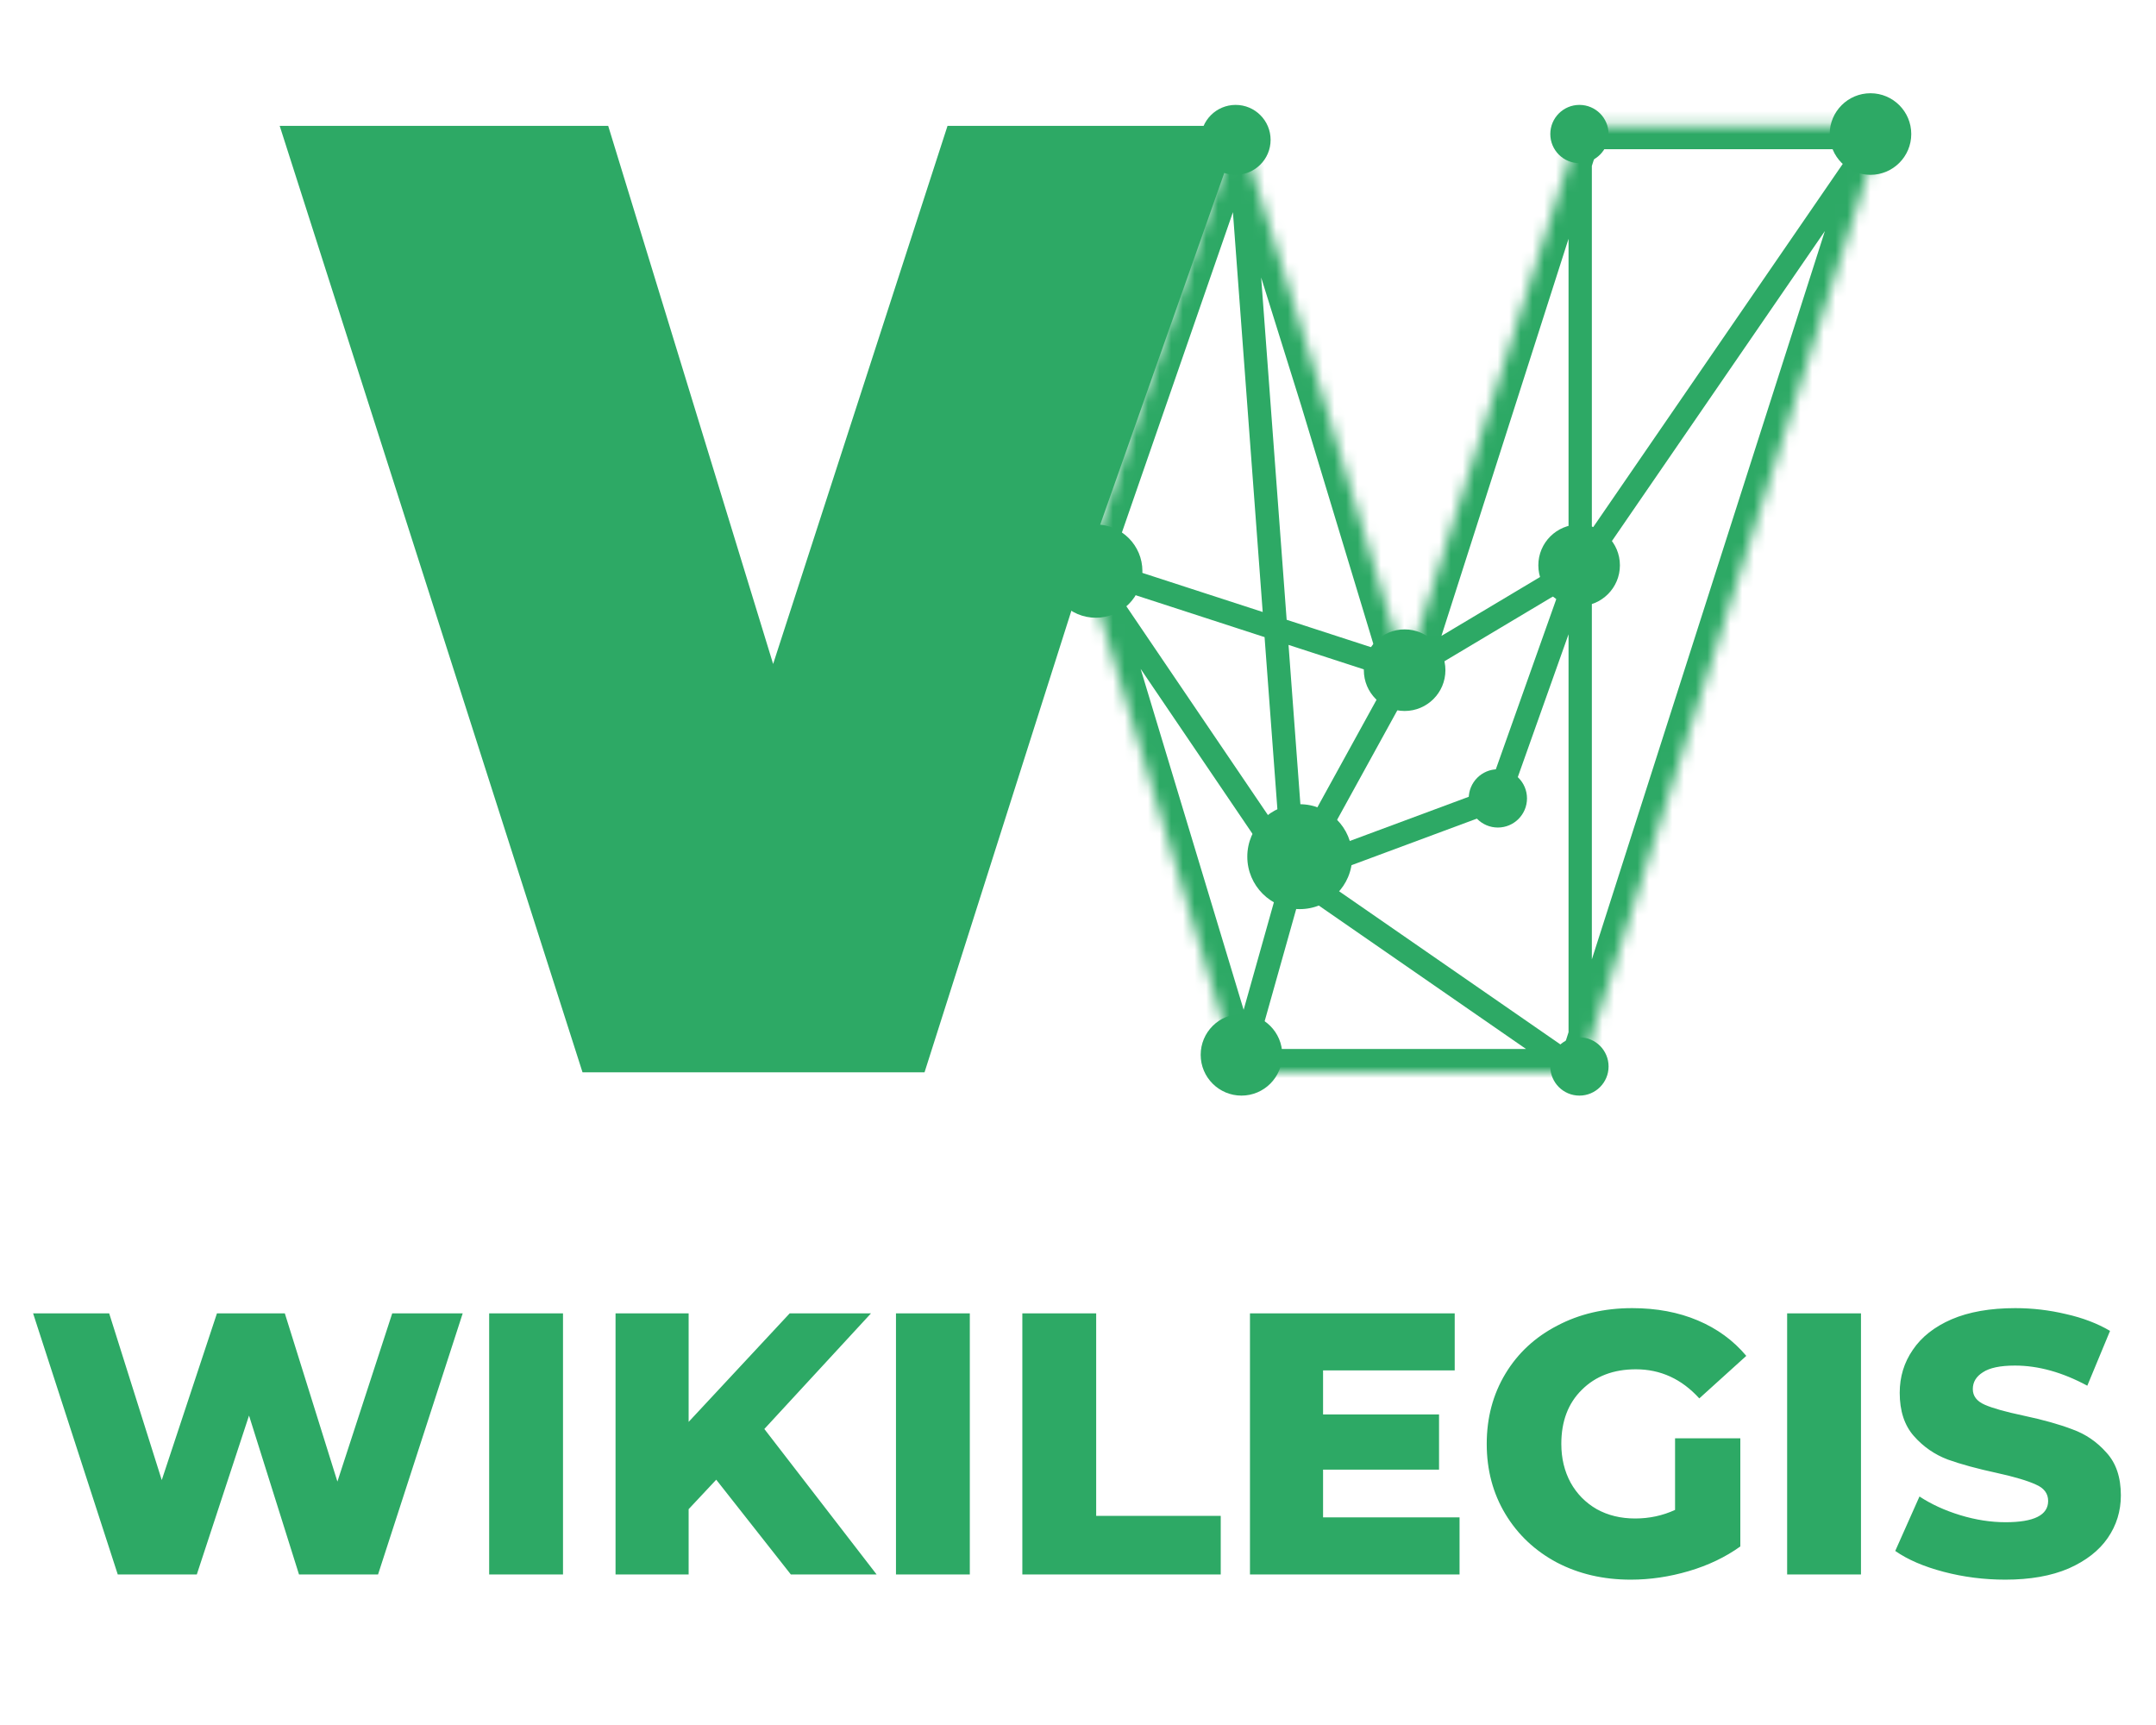 <svg width="185" height="148" viewBox="0 0 185 148" fill="none" xmlns="http://www.w3.org/2000/svg">
<path d="M39.704 112.682L32.44 135.082H25.656L21.368 121.45L16.888 135.082H10.104L2.84 112.682H9.368L13.88 126.986L18.616 112.682H24.44L28.952 127.114L33.656 112.682H39.704ZM41.974 112.682H48.31V135.082H41.974V112.682ZM61.458 126.954L59.09 129.482V135.082H52.818V112.682H59.09V121.994L67.762 112.682H74.738L65.586 122.602L75.218 135.082H67.858L61.458 126.954ZM76.881 112.682H83.217V135.082H76.881V112.682ZM87.724 112.682H94.06V130.058H104.748V135.082H87.724V112.682ZM125.24 130.186V135.082H107.256V112.682H124.824V117.578H113.528V121.354H123.48V126.09H113.528V130.186H125.24ZM143.732 123.402H149.332V132.682C148.052 133.599 146.58 134.303 144.916 134.794C143.252 135.285 141.588 135.53 139.924 135.53C137.578 135.53 135.466 135.039 133.588 134.058C131.711 133.055 130.239 131.669 129.172 129.898C128.106 128.127 127.572 126.122 127.572 123.882C127.572 121.642 128.106 119.637 129.172 117.866C130.239 116.095 131.722 114.719 133.62 113.738C135.519 112.735 137.663 112.234 140.052 112.234C142.143 112.234 144.02 112.586 145.684 113.29C147.348 113.994 148.735 115.007 149.844 116.33L145.812 119.978C144.298 118.314 142.484 117.482 140.372 117.482C138.452 117.482 136.906 118.069 135.732 119.242C134.559 120.394 133.972 121.941 133.972 123.882C133.972 125.119 134.239 126.229 134.772 127.21C135.306 128.17 136.052 128.927 137.012 129.482C137.972 130.015 139.071 130.282 140.308 130.282C141.524 130.282 142.666 130.037 143.732 129.546V123.402ZM153.349 112.682H159.685V135.082H153.349V112.682ZM172.065 135.53C170.252 135.53 168.492 135.306 166.785 134.858C165.078 134.41 163.692 133.813 162.625 133.066L164.705 128.394C165.708 129.055 166.87 129.589 168.193 129.994C169.516 130.399 170.817 130.602 172.097 130.602C174.529 130.602 175.745 129.994 175.745 128.778C175.745 128.138 175.393 127.669 174.689 127.37C174.006 127.05 172.897 126.719 171.361 126.378C169.676 126.015 168.268 125.631 167.137 125.226C166.006 124.799 165.036 124.127 164.225 123.21C163.414 122.293 163.009 121.055 163.009 119.498C163.009 118.133 163.382 116.906 164.129 115.818C164.876 114.709 165.985 113.834 167.457 113.194C168.95 112.554 170.774 112.234 172.929 112.234C174.401 112.234 175.852 112.405 177.281 112.746C178.71 113.066 179.969 113.546 181.057 114.186L179.105 118.89C176.972 117.738 174.902 117.162 172.897 117.162C171.638 117.162 170.721 117.354 170.145 117.738C169.569 118.101 169.281 118.581 169.281 119.178C169.281 119.775 169.622 120.223 170.305 120.522C170.988 120.821 172.086 121.13 173.601 121.45C175.308 121.813 176.716 122.207 177.825 122.634C178.956 123.039 179.926 123.701 180.737 124.618C181.569 125.514 181.985 126.741 181.985 128.298C181.985 129.642 181.612 130.858 180.865 131.946C180.118 133.034 178.998 133.909 177.505 134.57C176.012 135.21 174.198 135.53 172.065 135.53Z" fill="#2DA965"/>
<path d="M79.332 92L93.136 48.616L106.476 10.8H81.304L66.34 56.968L52.188 10.8H24L49.984 92H79.332Z" fill="#2DA965"/>
<mask id="path-3-inside-1" fill="white">
<path d="M135.592 92H106.244L93.136 48.616L106.244 10.8L113.552 34.174L120.628 57.548L135.592 10.8H161.576L151.464 42.4L141.352 74L135.592 92Z"/>
</mask>
<path d="M135.592 92L135.023 92.822L136.592 92H135.592ZM105.281 91.729C105.132 92.261 105.441 92.813 105.973 92.963C106.505 93.112 107.057 92.802 107.206 92.271L105.281 91.729ZM93.136 48.616L93.445 47.665L92.308 49.177L93.136 48.616ZM136.592 10.8C136.592 10.248 136.144 9.8 135.592 9.8C135.039 9.8 134.592 10.248 134.592 10.8H136.592ZM162.4 11.366C162.713 10.911 162.597 10.289 162.142 9.976C161.687 9.663 161.064 9.779 160.752 10.234L162.4 11.366ZM107.241 10.726C107.2 10.175 106.72 9.762 106.169 9.803C105.619 9.844 105.205 10.324 105.247 10.874L107.241 10.726ZM128.527 68.5L128.875 69.437L129.469 68.835L128.527 68.5ZM134.592 10.8V48.616H136.592V10.8H134.592ZM135.079 47.757L120.115 56.689L121.14 58.407L136.104 49.475L135.079 47.757ZM160.752 10.234L134.768 48.05L136.416 49.182L162.4 11.366L160.752 10.234ZM111.903 75.482L121.504 58.03L119.752 57.066L110.151 74.518L111.903 75.482ZM111.855 74.439L93.963 48.055L92.308 49.177L110.199 75.561L111.855 74.439ZM134.592 48.616V92H136.592V48.616H134.592ZM136.161 91.178L111.596 74.178L110.458 75.822L135.023 92.822L136.161 91.178ZM120.937 56.597L109.765 52.967L109.147 54.87L120.319 58.499L120.937 56.597ZM109.765 52.967L93.445 47.665L92.827 49.567L109.147 54.87L109.765 52.967ZM110.064 74.729L105.281 91.729L107.206 92.271L111.99 75.271L110.064 74.729ZM112.024 74.926L110.454 53.844L108.459 53.993L110.03 75.074L112.024 74.926ZM110.454 53.844L107.241 10.726L105.247 10.874L108.459 53.993L110.454 53.844ZM111.375 75.937L128.875 69.437L128.179 67.563L110.679 74.063L111.375 75.937ZM129.469 68.835L136.534 48.951L134.649 48.281L127.585 68.165L129.469 68.835ZM135.592 92V94L137.497 92.61L135.592 92ZM106.244 92L104.329 92.579L106.244 94V92ZM93.136 48.616L91.246 47.961L91.221 49.194L93.136 48.616ZM135.592 10.8V8.8L133.687 10.19L135.592 10.8ZM161.576 10.8L163.481 11.41L161.576 8.8V10.8ZM113.552 34.174L115.466 33.595L115.461 33.577L113.552 34.174ZM120.628 57.548L118.714 58.127L122.533 58.158L120.628 57.548ZM106.244 10.8L108.153 10.203L104.354 10.145L106.244 10.8ZM141.352 74L139.447 73.39L139.447 73.39L141.352 74ZM151.464 42.4L149.559 41.791L149.559 41.791L151.464 42.4ZM135.592 90H106.244V94H135.592V90ZM108.158 91.422L95.05 48.038L91.221 49.194L104.329 92.579L108.158 91.422ZM135.592 12.8H161.576V8.8H135.592V12.8ZM111.638 34.754L118.714 58.127L122.542 56.969L115.466 33.595L111.638 34.754ZM115.461 33.577L108.153 10.203L104.335 11.397L111.643 34.771L115.461 33.577ZM95.025 49.271L108.133 11.455L104.354 10.145L91.246 47.961L95.025 49.271ZM122.533 58.158L137.497 11.41L133.687 10.19L118.723 56.938L122.533 58.158ZM139.447 73.39L133.687 91.391L137.497 92.61L143.257 74.61L139.447 73.39ZM159.671 10.191L149.559 41.791L153.369 43.01L163.481 11.41L159.671 10.191ZM149.559 41.791L139.447 73.39L143.257 74.61L153.369 43.01L149.559 41.791Z" fill="#2DA965" mask="url(#path-3-inside-1)"/>
<circle cx="120.527" cy="57.5" r="3.5" fill="#2DA965"/>
<path d="M116.027 73.5C116.027 75.985 114.013 78 111.527 78C109.042 78 107.027 75.985 107.027 73.5C107.027 71.015 109.042 69 111.527 69C114.013 69 116.027 71.015 116.027 73.5Z" fill="#2DA965"/>
<circle cx="106.527" cy="90.5" r="3.5" fill="#2DA965"/>
<circle cx="135.527" cy="91.5" r="2.5" fill="#2DA965"/>
<circle cx="128.527" cy="68.5" r="2.5" fill="#2DA965"/>
<circle cx="135.5" cy="48.5" r="3.5" fill="#2DA965"/>
<circle cx="135.527" cy="11.5" r="2.5" fill="#2DA965"/>
<path d="M164 11.5C164 13.433 162.433 15 160.5 15C158.567 15 157 13.433 157 11.5C157 9.567 158.567 8 160.5 8C162.433 8 164 9.567 164 11.5Z" fill="#2DA965"/>
<circle cx="106.027" cy="12" r="3" fill="#2DA965"/>
<circle cx="94.027" cy="49" r="4" fill="#2DA965"/>
</svg>
